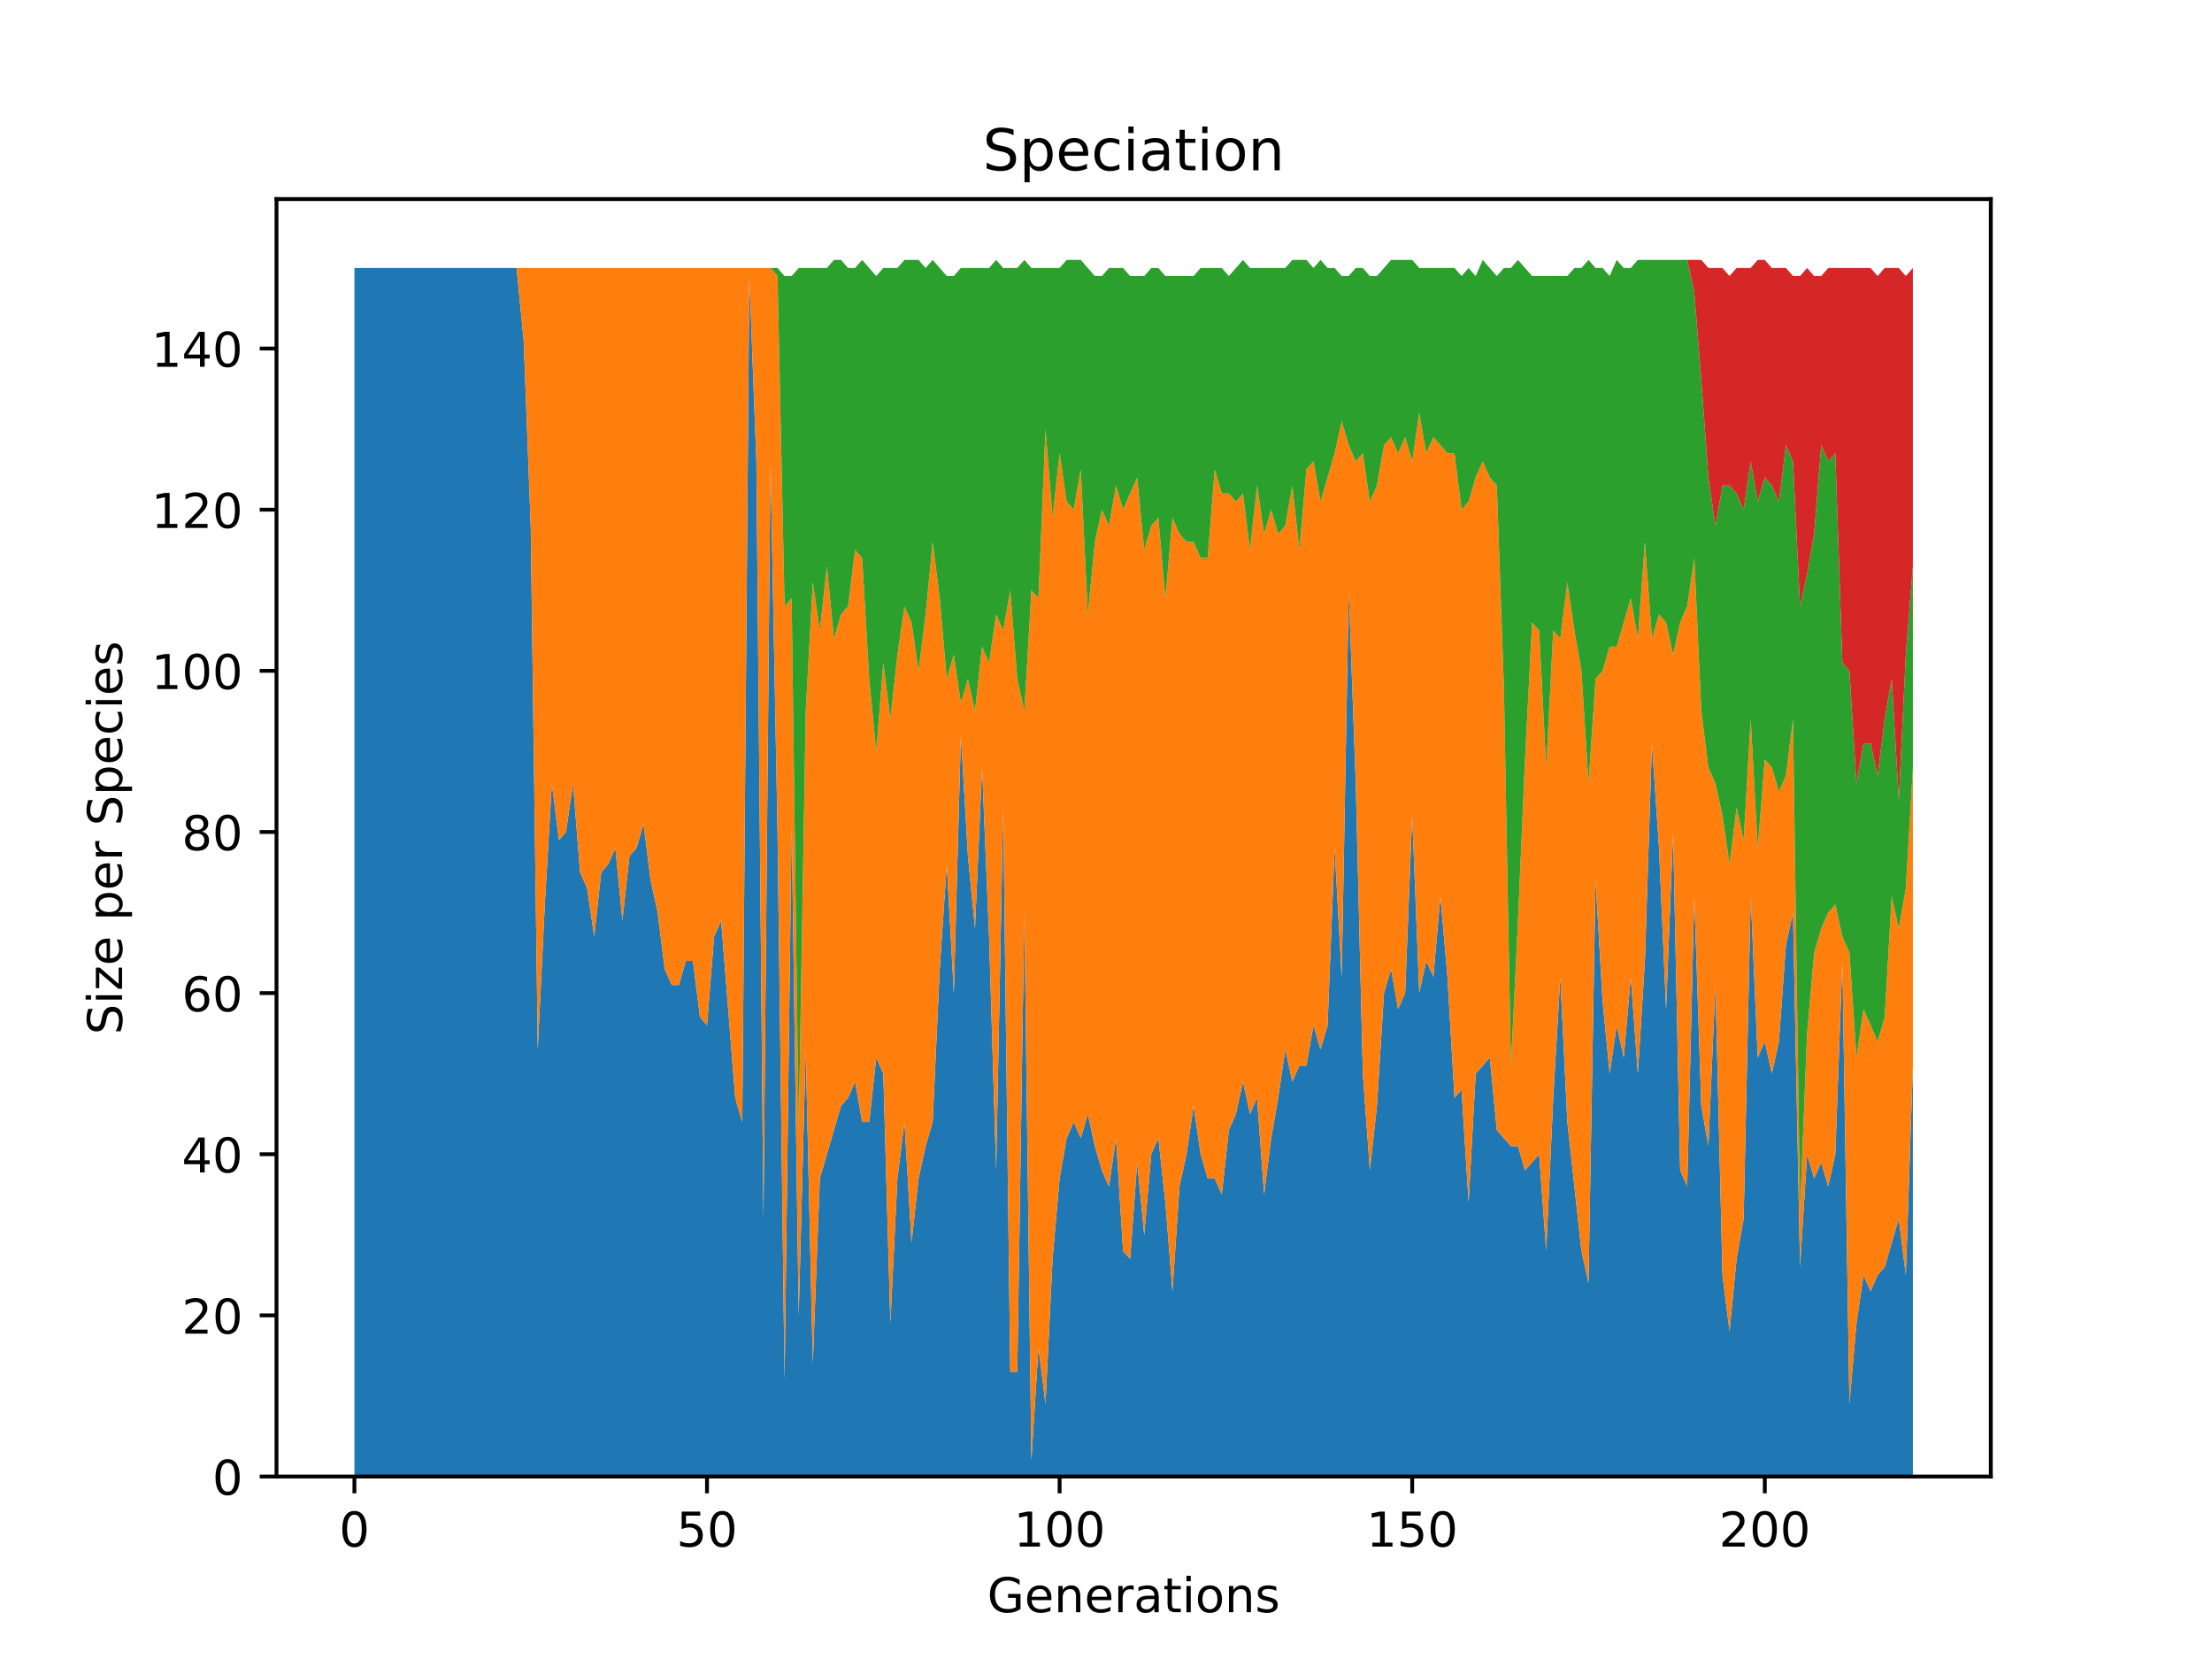 <?xml version="1.0" encoding="utf-8" standalone="no"?>
<!DOCTYPE svg PUBLIC "-//W3C//DTD SVG 1.1//EN"
  "http://www.w3.org/Graphics/SVG/1.1/DTD/svg11.dtd">
<!-- Created with matplotlib (https://matplotlib.org/) -->
<svg height="345.6pt" version="1.1" viewBox="0 0 460.8 345.6" width="460.8pt" xmlns="http://www.w3.org/2000/svg" xmlns:xlink="http://www.w3.org/1999/xlink">
 <defs>
  <style type="text/css">
*{stroke-linecap:butt;stroke-linejoin:round;}
  </style>
 </defs>
 <g id="figure_1">
  <g id="patch_1">
   <path d="M 0 345.6 
L 460.8 345.6 
L 460.8 0 
L 0 0 
z
" style="fill:#ffffff;"/>
  </g>
  <g id="axes_1">
   <g id="patch_2">
    <path d="M 57.6 307.584 
L 414.72 307.584 
L 414.72 41.472 
L 57.6 41.472 
z
" style="fill:#ffffff;"/>
   </g>
   <g id="PolyCollection_1">
    <path clip-path="url(#p97717f363b)" d="M 73.833 55.822 
L 73.833 307.584 
L 75.302 307.584 
L 76.771 307.584 
L 78.24 307.584 
L 79.709 307.584 
L 81.178 307.584 
L 82.647 307.584 
L 84.116 307.584 
L 85.585 307.584 
L 87.054 307.584 
L 88.523 307.584 
L 89.992 307.584 
L 91.461 307.584 
L 92.93 307.584 
L 94.399 307.584 
L 95.868 307.584 
L 97.337 307.584 
L 98.806 307.584 
L 100.275 307.584 
L 101.744 307.584 
L 103.213 307.584 
L 104.682 307.584 
L 106.151 307.584 
L 107.62 307.584 
L 109.089 307.584 
L 110.558 307.584 
L 112.027 307.584 
L 113.496 307.584 
L 114.965 307.584 
L 116.434 307.584 
L 117.903 307.584 
L 119.373 307.584 
L 120.842 307.584 
L 122.311 307.584 
L 123.78 307.584 
L 125.249 307.584 
L 126.718 307.584 
L 128.187 307.584 
L 129.656 307.584 
L 131.125 307.584 
L 132.594 307.584 
L 134.063 307.584 
L 135.532 307.584 
L 137.001 307.584 
L 138.47 307.584 
L 139.939 307.584 
L 141.408 307.584 
L 142.877 307.584 
L 144.346 307.584 
L 145.815 307.584 
L 147.284 307.584 
L 148.753 307.584 
L 150.222 307.584 
L 151.691 307.584 
L 153.16 307.584 
L 154.629 307.584 
L 156.098 307.584 
L 157.567 307.584 
L 159.036 307.584 
L 160.505 307.584 
L 161.974 307.584 
L 163.443 307.584 
L 164.912 307.584 
L 166.381 307.584 
L 167.85 307.584 
L 169.319 307.584 
L 170.788 307.584 
L 172.257 307.584 
L 173.726 307.584 
L 175.195 307.584 
L 176.664 307.584 
L 178.134 307.584 
L 179.603 307.584 
L 181.072 307.584 
L 182.541 307.584 
L 184.01 307.584 
L 185.479 307.584 
L 186.948 307.584 
L 188.417 307.584 
L 189.886 307.584 
L 191.355 307.584 
L 192.824 307.584 
L 194.293 307.584 
L 195.762 307.584 
L 197.231 307.584 
L 198.7 307.584 
L 200.169 307.584 
L 201.638 307.584 
L 203.107 307.584 
L 204.576 307.584 
L 206.045 307.584 
L 207.514 307.584 
L 208.983 307.584 
L 210.452 307.584 
L 211.921 307.584 
L 213.39 307.584 
L 214.859 307.584 
L 216.328 307.584 
L 217.797 307.584 
L 219.266 307.584 
L 220.735 307.584 
L 222.204 307.584 
L 223.673 307.584 
L 225.142 307.584 
L 226.611 307.584 
L 228.08 307.584 
L 229.549 307.584 
L 231.018 307.584 
L 232.487 307.584 
L 233.956 307.584 
L 235.425 307.584 
L 236.895 307.584 
L 238.364 307.584 
L 239.833 307.584 
L 241.302 307.584 
L 242.771 307.584 
L 244.24 307.584 
L 245.709 307.584 
L 247.178 307.584 
L 248.647 307.584 
L 250.116 307.584 
L 251.585 307.584 
L 253.054 307.584 
L 254.523 307.584 
L 255.992 307.584 
L 257.461 307.584 
L 258.93 307.584 
L 260.399 307.584 
L 261.868 307.584 
L 263.337 307.584 
L 264.806 307.584 
L 266.275 307.584 
L 267.744 307.584 
L 269.213 307.584 
L 270.682 307.584 
L 272.151 307.584 
L 273.62 307.584 
L 275.089 307.584 
L 276.558 307.584 
L 278.027 307.584 
L 279.496 307.584 
L 280.965 307.584 
L 282.434 307.584 
L 283.903 307.584 
L 285.372 307.584 
L 286.841 307.584 
L 288.31 307.584 
L 289.779 307.584 
L 291.248 307.584 
L 292.717 307.584 
L 294.186 307.584 
L 295.656 307.584 
L 297.125 307.584 
L 298.594 307.584 
L 300.063 307.584 
L 301.532 307.584 
L 303.001 307.584 
L 304.47 307.584 
L 305.939 307.584 
L 307.408 307.584 
L 308.877 307.584 
L 310.346 307.584 
L 311.815 307.584 
L 313.284 307.584 
L 314.753 307.584 
L 316.222 307.584 
L 317.691 307.584 
L 319.16 307.584 
L 320.629 307.584 
L 322.098 307.584 
L 323.567 307.584 
L 325.036 307.584 
L 326.505 307.584 
L 327.974 307.584 
L 329.443 307.584 
L 330.912 307.584 
L 332.381 307.584 
L 333.85 307.584 
L 335.319 307.584 
L 336.788 307.584 
L 338.257 307.584 
L 339.726 307.584 
L 341.195 307.584 
L 342.664 307.584 
L 344.133 307.584 
L 345.602 307.584 
L 347.071 307.584 
L 348.54 307.584 
L 350.009 307.584 
L 351.478 307.584 
L 352.947 307.584 
L 354.417 307.584 
L 355.886 307.584 
L 357.355 307.584 
L 358.824 307.584 
L 360.293 307.584 
L 361.762 307.584 
L 363.231 307.584 
L 364.7 307.584 
L 366.169 307.584 
L 367.638 307.584 
L 369.107 307.584 
L 370.576 307.584 
L 372.045 307.584 
L 373.514 307.584 
L 374.983 307.584 
L 376.452 307.584 
L 377.921 307.584 
L 379.39 307.584 
L 380.859 307.584 
L 382.328 307.584 
L 383.797 307.584 
L 385.266 307.584 
L 386.735 307.584 
L 388.204 307.584 
L 389.673 307.584 
L 391.142 307.584 
L 392.611 307.584 
L 394.08 307.584 
L 395.549 307.584 
L 397.018 307.584 
L 398.487 307.584 
L 398.487 221.985 
L 398.487 221.985 
L 397.018 265.624 
L 395.549 253.875 
L 394.08 258.91 
L 392.611 263.945 
L 391.142 265.624 
L 389.673 268.981 
L 388.204 265.624 
L 386.735 275.694 
L 385.266 292.478 
L 383.797 200.166 
L 382.328 240.448 
L 380.859 247.161 
L 379.39 242.126 
L 377.921 245.483 
L 376.452 240.448 
L 374.983 263.945 
L 373.514 190.095 
L 372.045 196.809 
L 370.576 216.95 
L 369.107 223.663 
L 367.638 216.95 
L 366.169 220.307 
L 364.7 186.738 
L 363.231 253.875 
L 361.762 262.267 
L 360.293 277.373 
L 358.824 265.624 
L 357.355 205.201 
L 355.886 238.769 
L 354.417 230.377 
L 352.947 186.738 
L 351.478 247.161 
L 350.009 243.804 
L 348.54 173.311 
L 347.071 210.236 
L 345.602 176.668 
L 344.133 154.849 
L 342.664 200.166 
L 341.195 223.663 
L 339.726 203.523 
L 338.257 220.307 
L 336.788 213.593 
L 335.319 223.663 
L 333.85 208.558 
L 332.381 183.382 
L 330.912 267.302 
L 329.443 260.589 
L 327.974 247.161 
L 326.505 233.734 
L 325.036 203.523 
L 323.567 228.699 
L 322.098 260.589 
L 320.629 240.448 
L 319.16 242.126 
L 317.691 243.804 
L 316.222 238.769 
L 314.753 238.769 
L 313.284 237.091 
L 311.815 235.412 
L 310.346 220.307 
L 308.877 221.985 
L 307.408 223.663 
L 305.939 250.518 
L 304.47 227.02 
L 303.001 228.699 
L 301.532 203.523 
L 300.063 186.738 
L 298.594 203.523 
L 297.125 200.166 
L 295.656 206.879 
L 294.186 169.954 
L 292.717 206.879 
L 291.248 210.236 
L 289.779 201.844 
L 288.31 206.879 
L 286.841 230.377 
L 285.372 243.804 
L 283.903 223.663 
L 282.434 163.241 
L 280.965 122.959 
L 279.496 203.523 
L 278.027 176.668 
L 276.558 213.593 
L 275.089 218.628 
L 273.62 213.593 
L 272.151 221.985 
L 270.682 221.985 
L 269.213 225.342 
L 267.744 218.628 
L 266.275 228.699 
L 264.806 237.091 
L 263.337 248.84 
L 261.868 228.699 
L 260.399 232.056 
L 258.93 225.342 
L 257.461 232.056 
L 255.992 235.412 
L 254.523 248.84 
L 253.054 245.483 
L 251.585 245.483 
L 250.116 240.448 
L 248.647 230.377 
L 247.178 240.448 
L 245.709 247.161 
L 244.24 268.981 
L 242.771 250.518 
L 241.302 237.091 
L 239.833 240.448 
L 238.364 257.232 
L 236.895 242.126 
L 235.425 262.267 
L 233.956 260.589 
L 232.487 237.091 
L 231.018 247.161 
L 229.549 243.804 
L 228.08 238.769 
L 226.611 232.056 
L 225.142 237.091 
L 223.673 233.734 
L 222.204 237.091 
L 220.735 245.483 
L 219.266 262.267 
L 217.797 292.478 
L 216.328 280.729 
L 214.859 304.227 
L 213.39 190.095 
L 211.921 285.765 
L 210.452 285.765 
L 208.983 168.276 
L 207.514 243.804 
L 206.045 195.13 
L 204.576 159.884 
L 203.107 193.452 
L 201.638 178.346 
L 200.169 153.17 
L 198.7 206.879 
L 197.231 180.025 
L 195.762 201.844 
L 194.293 233.734 
L 192.824 238.769 
L 191.355 245.483 
L 189.886 258.91 
L 188.417 233.734 
L 186.948 245.483 
L 185.479 275.694 
L 184.01 223.663 
L 182.541 220.307 
L 181.072 233.734 
L 179.603 233.734 
L 178.134 225.342 
L 176.664 228.699 
L 175.195 230.377 
L 173.726 235.412 
L 172.257 240.448 
L 170.788 245.483 
L 169.319 284.086 
L 167.85 218.628 
L 166.381 274.016 
L 164.912 171.633 
L 163.443 287.443 
L 161.974 173.311 
L 160.505 96.104 
L 159.036 253.875 
L 157.567 96.104 
L 156.098 57.501 
L 154.629 233.734 
L 153.16 228.699 
L 151.691 210.236 
L 150.222 191.774 
L 148.753 195.13 
L 147.284 213.593 
L 145.815 211.915 
L 144.346 200.166 
L 142.877 200.166 
L 141.408 205.201 
L 139.939 205.201 
L 138.47 201.844 
L 137.001 190.095 
L 135.532 183.382 
L 134.063 171.633 
L 132.594 176.668 
L 131.125 178.346 
L 129.656 191.774 
L 128.187 176.668 
L 126.718 180.025 
L 125.249 181.703 
L 123.78 195.13 
L 122.311 185.06 
L 120.842 181.703 
L 119.373 163.241 
L 117.903 173.311 
L 116.434 174.99 
L 114.965 163.241 
L 113.496 188.417 
L 112.027 218.628 
L 110.558 109.532 
L 109.089 70.928 
L 107.62 55.822 
L 106.151 55.822 
L 104.682 55.822 
L 103.213 55.822 
L 101.744 55.822 
L 100.275 55.822 
L 98.806 55.822 
L 97.337 55.822 
L 95.868 55.822 
L 94.399 55.822 
L 92.93 55.822 
L 91.461 55.822 
L 89.992 55.822 
L 88.523 55.822 
L 87.054 55.822 
L 85.585 55.822 
L 84.116 55.822 
L 82.647 55.822 
L 81.178 55.822 
L 79.709 55.822 
L 78.24 55.822 
L 76.771 55.822 
L 75.302 55.822 
L 73.833 55.822 
z
" style="fill:#1f77b4;"/>
   </g>
   <g id="PolyCollection_2">
    <path clip-path="url(#p97717f363b)" d="M 73.833 55.822 
L 73.833 55.822 
L 75.302 55.822 
L 76.771 55.822 
L 78.24 55.822 
L 79.709 55.822 
L 81.178 55.822 
L 82.647 55.822 
L 84.116 55.822 
L 85.585 55.822 
L 87.054 55.822 
L 88.523 55.822 
L 89.992 55.822 
L 91.461 55.822 
L 92.93 55.822 
L 94.399 55.822 
L 95.868 55.822 
L 97.337 55.822 
L 98.806 55.822 
L 100.275 55.822 
L 101.744 55.822 
L 103.213 55.822 
L 104.682 55.822 
L 106.151 55.822 
L 107.62 55.822 
L 109.089 70.928 
L 110.558 109.532 
L 112.027 218.628 
L 113.496 188.417 
L 114.965 163.241 
L 116.434 174.99 
L 117.903 173.311 
L 119.373 163.241 
L 120.842 181.703 
L 122.311 185.06 
L 123.78 195.13 
L 125.249 181.703 
L 126.718 180.025 
L 128.187 176.668 
L 129.656 191.774 
L 131.125 178.346 
L 132.594 176.668 
L 134.063 171.633 
L 135.532 183.382 
L 137.001 190.095 
L 138.47 201.844 
L 139.939 205.201 
L 141.408 205.201 
L 142.877 200.166 
L 144.346 200.166 
L 145.815 211.915 
L 147.284 213.593 
L 148.753 195.13 
L 150.222 191.774 
L 151.691 210.236 
L 153.16 228.699 
L 154.629 233.734 
L 156.098 57.501 
L 157.567 96.104 
L 159.036 253.875 
L 160.505 96.104 
L 161.974 173.311 
L 163.443 287.443 
L 164.912 171.633 
L 166.381 274.016 
L 167.85 218.628 
L 169.319 284.086 
L 170.788 245.483 
L 172.257 240.448 
L 173.726 235.412 
L 175.195 230.377 
L 176.664 228.699 
L 178.134 225.342 
L 179.603 233.734 
L 181.072 233.734 
L 182.541 220.307 
L 184.01 223.663 
L 185.479 275.694 
L 186.948 245.483 
L 188.417 233.734 
L 189.886 258.91 
L 191.355 245.483 
L 192.824 238.769 
L 194.293 233.734 
L 195.762 201.844 
L 197.231 180.025 
L 198.7 206.879 
L 200.169 153.17 
L 201.638 178.346 
L 203.107 193.452 
L 204.576 159.884 
L 206.045 195.13 
L 207.514 243.804 
L 208.983 168.276 
L 210.452 285.765 
L 211.921 285.765 
L 213.39 190.095 
L 214.859 304.227 
L 216.328 280.729 
L 217.797 292.478 
L 219.266 262.267 
L 220.735 245.483 
L 222.204 237.091 
L 223.673 233.734 
L 225.142 237.091 
L 226.611 232.056 
L 228.08 238.769 
L 229.549 243.804 
L 231.018 247.161 
L 232.487 237.091 
L 233.956 260.589 
L 235.425 262.267 
L 236.895 242.126 
L 238.364 257.232 
L 239.833 240.448 
L 241.302 237.091 
L 242.771 250.518 
L 244.24 268.981 
L 245.709 247.161 
L 247.178 240.448 
L 248.647 230.377 
L 250.116 240.448 
L 251.585 245.483 
L 253.054 245.483 
L 254.523 248.84 
L 255.992 235.412 
L 257.461 232.056 
L 258.93 225.342 
L 260.399 232.056 
L 261.868 228.699 
L 263.337 248.84 
L 264.806 237.091 
L 266.275 228.699 
L 267.744 218.628 
L 269.213 225.342 
L 270.682 221.985 
L 272.151 221.985 
L 273.62 213.593 
L 275.089 218.628 
L 276.558 213.593 
L 278.027 176.668 
L 279.496 203.523 
L 280.965 122.959 
L 282.434 163.241 
L 283.903 223.663 
L 285.372 243.804 
L 286.841 230.377 
L 288.31 206.879 
L 289.779 201.844 
L 291.248 210.236 
L 292.717 206.879 
L 294.186 169.954 
L 295.656 206.879 
L 297.125 200.166 
L 298.594 203.523 
L 300.063 186.738 
L 301.532 203.523 
L 303.001 228.699 
L 304.47 227.02 
L 305.939 250.518 
L 307.408 223.663 
L 308.877 221.985 
L 310.346 220.307 
L 311.815 235.412 
L 313.284 237.091 
L 314.753 238.769 
L 316.222 238.769 
L 317.691 243.804 
L 319.16 242.126 
L 320.629 240.448 
L 322.098 260.589 
L 323.567 228.699 
L 325.036 203.523 
L 326.505 233.734 
L 327.974 247.161 
L 329.443 260.589 
L 330.912 267.302 
L 332.381 183.382 
L 333.85 208.558 
L 335.319 223.663 
L 336.788 213.593 
L 338.257 220.307 
L 339.726 203.523 
L 341.195 223.663 
L 342.664 200.166 
L 344.133 154.849 
L 345.602 176.668 
L 347.071 210.236 
L 348.54 173.311 
L 350.009 243.804 
L 351.478 247.161 
L 352.947 186.738 
L 354.417 230.377 
L 355.886 238.769 
L 357.355 205.201 
L 358.824 265.624 
L 360.293 277.373 
L 361.762 262.267 
L 363.231 253.875 
L 364.7 186.738 
L 366.169 220.307 
L 367.638 216.95 
L 369.107 223.663 
L 370.576 216.95 
L 372.045 196.809 
L 373.514 190.095 
L 374.983 263.945 
L 376.452 240.448 
L 377.921 245.483 
L 379.39 242.126 
L 380.859 247.161 
L 382.328 240.448 
L 383.797 200.166 
L 385.266 292.478 
L 386.735 275.694 
L 388.204 265.624 
L 389.673 268.981 
L 391.142 265.624 
L 392.611 263.945 
L 394.08 258.91 
L 395.549 253.875 
L 397.018 265.624 
L 398.487 221.985 
L 398.487 159.884 
L 398.487 159.884 
L 397.018 185.06 
L 395.549 193.452 
L 394.08 186.738 
L 392.611 211.915 
L 391.142 216.95 
L 389.673 213.593 
L 388.204 210.236 
L 386.735 220.307 
L 385.266 198.487 
L 383.797 195.13 
L 382.328 188.417 
L 380.859 190.095 
L 379.39 193.452 
L 377.921 198.487 
L 376.452 215.271 
L 374.983 252.196 
L 373.514 149.813 
L 372.045 161.562 
L 370.576 164.919 
L 369.107 159.884 
L 367.638 158.205 
L 366.169 176.668 
L 364.7 149.813 
L 363.231 174.99 
L 361.762 168.276 
L 360.293 180.025 
L 358.824 169.954 
L 357.355 163.241 
L 355.886 159.884 
L 354.417 148.135 
L 352.947 116.245 
L 351.478 126.316 
L 350.009 129.672 
L 348.54 136.386 
L 347.071 129.672 
L 345.602 127.994 
L 344.133 133.029 
L 342.664 112.888 
L 341.195 133.029 
L 339.726 124.637 
L 338.257 129.672 
L 336.788 134.708 
L 335.319 134.708 
L 333.85 139.743 
L 332.381 141.421 
L 330.912 163.241 
L 329.443 139.743 
L 327.974 131.351 
L 326.505 121.28 
L 325.036 133.029 
L 323.567 131.351 
L 322.098 159.884 
L 320.629 131.351 
L 319.16 129.672 
L 317.691 158.205 
L 316.222 191.774 
L 314.753 221.985 
L 313.284 143.1 
L 311.815 101.139 
L 310.346 99.461 
L 308.877 96.104 
L 307.408 99.461 
L 305.939 104.496 
L 304.47 106.175 
L 303.001 94.426 
L 301.532 94.426 
L 300.063 92.747 
L 298.594 91.069 
L 297.125 94.426 
L 295.656 86.034 
L 294.186 96.104 
L 292.717 91.069 
L 291.248 94.426 
L 289.779 91.069 
L 288.31 92.747 
L 286.841 101.139 
L 285.372 104.496 
L 283.903 94.426 
L 282.434 96.104 
L 280.965 92.747 
L 279.496 87.712 
L 278.027 94.426 
L 276.558 99.461 
L 275.089 104.496 
L 273.62 96.104 
L 272.151 97.783 
L 270.682 114.567 
L 269.213 101.139 
L 267.744 109.532 
L 266.275 111.21 
L 264.806 106.175 
L 263.337 111.21 
L 261.868 101.139 
L 260.399 114.567 
L 258.93 102.818 
L 257.461 104.496 
L 255.992 102.818 
L 254.523 102.818 
L 253.054 97.783 
L 251.585 116.245 
L 250.116 116.245 
L 248.647 112.888 
L 247.178 112.888 
L 245.709 111.21 
L 244.24 107.853 
L 242.771 124.637 
L 241.302 107.853 
L 239.833 109.532 
L 238.364 114.567 
L 236.895 99.461 
L 235.425 102.818 
L 233.956 106.175 
L 232.487 101.139 
L 231.018 109.532 
L 229.549 106.175 
L 228.08 112.888 
L 226.611 127.994 
L 225.142 97.783 
L 223.673 106.175 
L 222.204 104.496 
L 220.735 94.426 
L 219.266 107.853 
L 217.797 89.391 
L 216.328 124.637 
L 214.859 122.959 
L 213.39 148.135 
L 211.921 141.421 
L 210.452 122.959 
L 208.983 131.351 
L 207.514 127.994 
L 206.045 138.065 
L 204.576 134.708 
L 203.107 148.135 
L 201.638 141.421 
L 200.169 146.457 
L 198.7 136.386 
L 197.231 141.421 
L 195.762 124.637 
L 194.293 112.888 
L 192.824 127.994 
L 191.355 139.743 
L 189.886 129.672 
L 188.417 126.316 
L 186.948 136.386 
L 185.479 149.813 
L 184.01 138.065 
L 182.541 156.527 
L 181.072 141.421 
L 179.603 116.245 
L 178.134 114.567 
L 176.664 126.316 
L 175.195 127.994 
L 173.726 133.029 
L 172.257 117.924 
L 170.788 131.351 
L 169.319 121.28 
L 167.85 148.135 
L 166.381 235.412 
L 164.912 124.637 
L 163.443 126.316 
L 161.974 57.501 
L 160.505 55.822 
L 159.036 55.822 
L 157.567 55.822 
L 156.098 55.822 
L 154.629 55.822 
L 153.16 55.822 
L 151.691 55.822 
L 150.222 55.822 
L 148.753 55.822 
L 147.284 55.822 
L 145.815 55.822 
L 144.346 55.822 
L 142.877 55.822 
L 141.408 55.822 
L 139.939 55.822 
L 138.47 55.822 
L 137.001 55.822 
L 135.532 55.822 
L 134.063 55.822 
L 132.594 55.822 
L 131.125 55.822 
L 129.656 55.822 
L 128.187 55.822 
L 126.718 55.822 
L 125.249 55.822 
L 123.78 55.822 
L 122.311 55.822 
L 120.842 55.822 
L 119.373 55.822 
L 117.903 55.822 
L 116.434 55.822 
L 114.965 55.822 
L 113.496 55.822 
L 112.027 55.822 
L 110.558 55.822 
L 109.089 55.822 
L 107.62 55.822 
L 106.151 55.822 
L 104.682 55.822 
L 103.213 55.822 
L 101.744 55.822 
L 100.275 55.822 
L 98.806 55.822 
L 97.337 55.822 
L 95.868 55.822 
L 94.399 55.822 
L 92.93 55.822 
L 91.461 55.822 
L 89.992 55.822 
L 88.523 55.822 
L 87.054 55.822 
L 85.585 55.822 
L 84.116 55.822 
L 82.647 55.822 
L 81.178 55.822 
L 79.709 55.822 
L 78.24 55.822 
L 76.771 55.822 
L 75.302 55.822 
L 73.833 55.822 
z
" style="fill:#ff7f0e;"/>
   </g>
   <g id="PolyCollection_3">
    <path clip-path="url(#p97717f363b)" d="M 73.833 55.822 
L 73.833 55.822 
L 75.302 55.822 
L 76.771 55.822 
L 78.24 55.822 
L 79.709 55.822 
L 81.178 55.822 
L 82.647 55.822 
L 84.116 55.822 
L 85.585 55.822 
L 87.054 55.822 
L 88.523 55.822 
L 89.992 55.822 
L 91.461 55.822 
L 92.93 55.822 
L 94.399 55.822 
L 95.868 55.822 
L 97.337 55.822 
L 98.806 55.822 
L 100.275 55.822 
L 101.744 55.822 
L 103.213 55.822 
L 104.682 55.822 
L 106.151 55.822 
L 107.62 55.822 
L 109.089 55.822 
L 110.558 55.822 
L 112.027 55.822 
L 113.496 55.822 
L 114.965 55.822 
L 116.434 55.822 
L 117.903 55.822 
L 119.373 55.822 
L 120.842 55.822 
L 122.311 55.822 
L 123.78 55.822 
L 125.249 55.822 
L 126.718 55.822 
L 128.187 55.822 
L 129.656 55.822 
L 131.125 55.822 
L 132.594 55.822 
L 134.063 55.822 
L 135.532 55.822 
L 137.001 55.822 
L 138.47 55.822 
L 139.939 55.822 
L 141.408 55.822 
L 142.877 55.822 
L 144.346 55.822 
L 145.815 55.822 
L 147.284 55.822 
L 148.753 55.822 
L 150.222 55.822 
L 151.691 55.822 
L 153.16 55.822 
L 154.629 55.822 
L 156.098 55.822 
L 157.567 55.822 
L 159.036 55.822 
L 160.505 55.822 
L 161.974 57.501 
L 163.443 126.316 
L 164.912 124.637 
L 166.381 235.412 
L 167.85 148.135 
L 169.319 121.28 
L 170.788 131.351 
L 172.257 117.924 
L 173.726 133.029 
L 175.195 127.994 
L 176.664 126.316 
L 178.134 114.567 
L 179.603 116.245 
L 181.072 141.421 
L 182.541 156.527 
L 184.01 138.065 
L 185.479 149.813 
L 186.948 136.386 
L 188.417 126.316 
L 189.886 129.672 
L 191.355 139.743 
L 192.824 127.994 
L 194.293 112.888 
L 195.762 124.637 
L 197.231 141.421 
L 198.7 136.386 
L 200.169 146.457 
L 201.638 141.421 
L 203.107 148.135 
L 204.576 134.708 
L 206.045 138.065 
L 207.514 127.994 
L 208.983 131.351 
L 210.452 122.959 
L 211.921 141.421 
L 213.39 148.135 
L 214.859 122.959 
L 216.328 124.637 
L 217.797 89.391 
L 219.266 107.853 
L 220.735 94.426 
L 222.204 104.496 
L 223.673 106.175 
L 225.142 97.783 
L 226.611 127.994 
L 228.08 112.888 
L 229.549 106.175 
L 231.018 109.532 
L 232.487 101.139 
L 233.956 106.175 
L 235.425 102.818 
L 236.895 99.461 
L 238.364 114.567 
L 239.833 109.532 
L 241.302 107.853 
L 242.771 124.637 
L 244.24 107.853 
L 245.709 111.21 
L 247.178 112.888 
L 248.647 112.888 
L 250.116 116.245 
L 251.585 116.245 
L 253.054 97.783 
L 254.523 102.818 
L 255.992 102.818 
L 257.461 104.496 
L 258.93 102.818 
L 260.399 114.567 
L 261.868 101.139 
L 263.337 111.21 
L 264.806 106.175 
L 266.275 111.21 
L 267.744 109.532 
L 269.213 101.139 
L 270.682 114.567 
L 272.151 97.783 
L 273.62 96.104 
L 275.089 104.496 
L 276.558 99.461 
L 278.027 94.426 
L 279.496 87.712 
L 280.965 92.747 
L 282.434 96.104 
L 283.903 94.426 
L 285.372 104.496 
L 286.841 101.139 
L 288.31 92.747 
L 289.779 91.069 
L 291.248 94.426 
L 292.717 91.069 
L 294.186 96.104 
L 295.656 86.034 
L 297.125 94.426 
L 298.594 91.069 
L 300.063 92.747 
L 301.532 94.426 
L 303.001 94.426 
L 304.47 106.175 
L 305.939 104.496 
L 307.408 99.461 
L 308.877 96.104 
L 310.346 99.461 
L 311.815 101.139 
L 313.284 143.1 
L 314.753 221.985 
L 316.222 191.774 
L 317.691 158.205 
L 319.16 129.672 
L 320.629 131.351 
L 322.098 159.884 
L 323.567 131.351 
L 325.036 133.029 
L 326.505 121.28 
L 327.974 131.351 
L 329.443 139.743 
L 330.912 163.241 
L 332.381 141.421 
L 333.85 139.743 
L 335.319 134.708 
L 336.788 134.708 
L 338.257 129.672 
L 339.726 124.637 
L 341.195 133.029 
L 342.664 112.888 
L 344.133 133.029 
L 345.602 127.994 
L 347.071 129.672 
L 348.54 136.386 
L 350.009 129.672 
L 351.478 126.316 
L 352.947 116.245 
L 354.417 148.135 
L 355.886 159.884 
L 357.355 163.241 
L 358.824 169.954 
L 360.293 180.025 
L 361.762 168.276 
L 363.231 174.99 
L 364.7 149.813 
L 366.169 176.668 
L 367.638 158.205 
L 369.107 159.884 
L 370.576 164.919 
L 372.045 161.562 
L 373.514 149.813 
L 374.983 252.196 
L 376.452 215.271 
L 377.921 198.487 
L 379.39 193.452 
L 380.859 190.095 
L 382.328 188.417 
L 383.797 195.13 
L 385.266 198.487 
L 386.735 220.307 
L 388.204 210.236 
L 389.673 213.593 
L 391.142 216.95 
L 392.611 211.915 
L 394.08 186.738 
L 395.549 193.452 
L 397.018 185.06 
L 398.487 159.884 
L 398.487 117.924 
L 398.487 117.924 
L 397.018 136.386 
L 395.549 166.598 
L 394.08 141.421 
L 392.611 149.813 
L 391.142 161.562 
L 389.673 154.849 
L 388.204 154.849 
L 386.735 163.241 
L 385.266 139.743 
L 383.797 138.065 
L 382.328 94.426 
L 380.859 96.104 
L 379.39 92.747 
L 377.921 111.21 
L 376.452 119.602 
L 374.983 126.316 
L 373.514 96.104 
L 372.045 92.747 
L 370.576 104.496 
L 369.107 101.139 
L 367.638 99.461 
L 366.169 104.496 
L 364.7 96.104 
L 363.231 106.175 
L 361.762 102.818 
L 360.293 101.139 
L 358.824 101.139 
L 357.355 109.532 
L 355.886 99.461 
L 354.417 79.32 
L 352.947 60.858 
L 351.478 54.144 
L 350.009 54.144 
L 348.54 54.144 
L 347.071 54.144 
L 345.602 54.144 
L 344.133 54.144 
L 342.664 54.144 
L 341.195 54.144 
L 339.726 55.822 
L 338.257 55.822 
L 336.788 54.144 
L 335.319 57.501 
L 333.85 55.822 
L 332.381 55.822 
L 330.912 54.144 
L 329.443 55.822 
L 327.974 55.822 
L 326.505 57.501 
L 325.036 57.501 
L 323.567 57.501 
L 322.098 57.501 
L 320.629 57.501 
L 319.16 57.501 
L 317.691 55.822 
L 316.222 54.144 
L 314.753 55.822 
L 313.284 55.822 
L 311.815 57.501 
L 310.346 55.822 
L 308.877 54.144 
L 307.408 57.501 
L 305.939 55.822 
L 304.47 57.501 
L 303.001 55.822 
L 301.532 55.822 
L 300.063 55.822 
L 298.594 55.822 
L 297.125 55.822 
L 295.656 55.822 
L 294.186 54.144 
L 292.717 54.144 
L 291.248 54.144 
L 289.779 54.144 
L 288.31 55.822 
L 286.841 57.501 
L 285.372 57.501 
L 283.903 55.822 
L 282.434 55.822 
L 280.965 57.501 
L 279.496 57.501 
L 278.027 55.822 
L 276.558 55.822 
L 275.089 54.144 
L 273.62 55.822 
L 272.151 54.144 
L 270.682 54.144 
L 269.213 54.144 
L 267.744 55.822 
L 266.275 55.822 
L 264.806 55.822 
L 263.337 55.822 
L 261.868 55.822 
L 260.399 55.822 
L 258.93 54.144 
L 257.461 55.822 
L 255.992 57.501 
L 254.523 55.822 
L 253.054 55.822 
L 251.585 55.822 
L 250.116 55.822 
L 248.647 57.501 
L 247.178 57.501 
L 245.709 57.501 
L 244.24 57.501 
L 242.771 57.501 
L 241.302 55.822 
L 239.833 55.822 
L 238.364 57.501 
L 236.895 57.501 
L 235.425 57.501 
L 233.956 55.822 
L 232.487 55.822 
L 231.018 55.822 
L 229.549 57.501 
L 228.08 57.501 
L 226.611 55.822 
L 225.142 54.144 
L 223.673 54.144 
L 222.204 54.144 
L 220.735 55.822 
L 219.266 55.822 
L 217.797 55.822 
L 216.328 55.822 
L 214.859 55.822 
L 213.39 54.144 
L 211.921 55.822 
L 210.452 55.822 
L 208.983 55.822 
L 207.514 54.144 
L 206.045 55.822 
L 204.576 55.822 
L 203.107 55.822 
L 201.638 55.822 
L 200.169 55.822 
L 198.7 57.501 
L 197.231 57.501 
L 195.762 55.822 
L 194.293 54.144 
L 192.824 55.822 
L 191.355 54.144 
L 189.886 54.144 
L 188.417 54.144 
L 186.948 55.822 
L 185.479 55.822 
L 184.01 55.822 
L 182.541 57.501 
L 181.072 55.822 
L 179.603 54.144 
L 178.134 55.822 
L 176.664 55.822 
L 175.195 54.144 
L 173.726 54.144 
L 172.257 55.822 
L 170.788 55.822 
L 169.319 55.822 
L 167.85 55.822 
L 166.381 55.822 
L 164.912 57.501 
L 163.443 57.501 
L 161.974 55.822 
L 160.505 55.822 
L 159.036 55.822 
L 157.567 55.822 
L 156.098 55.822 
L 154.629 55.822 
L 153.16 55.822 
L 151.691 55.822 
L 150.222 55.822 
L 148.753 55.822 
L 147.284 55.822 
L 145.815 55.822 
L 144.346 55.822 
L 142.877 55.822 
L 141.408 55.822 
L 139.939 55.822 
L 138.47 55.822 
L 137.001 55.822 
L 135.532 55.822 
L 134.063 55.822 
L 132.594 55.822 
L 131.125 55.822 
L 129.656 55.822 
L 128.187 55.822 
L 126.718 55.822 
L 125.249 55.822 
L 123.78 55.822 
L 122.311 55.822 
L 120.842 55.822 
L 119.373 55.822 
L 117.903 55.822 
L 116.434 55.822 
L 114.965 55.822 
L 113.496 55.822 
L 112.027 55.822 
L 110.558 55.822 
L 109.089 55.822 
L 107.62 55.822 
L 106.151 55.822 
L 104.682 55.822 
L 103.213 55.822 
L 101.744 55.822 
L 100.275 55.822 
L 98.806 55.822 
L 97.337 55.822 
L 95.868 55.822 
L 94.399 55.822 
L 92.93 55.822 
L 91.461 55.822 
L 89.992 55.822 
L 88.523 55.822 
L 87.054 55.822 
L 85.585 55.822 
L 84.116 55.822 
L 82.647 55.822 
L 81.178 55.822 
L 79.709 55.822 
L 78.24 55.822 
L 76.771 55.822 
L 75.302 55.822 
L 73.833 55.822 
z
" style="fill:#2ca02c;"/>
   </g>
   <g id="PolyCollection_4">
    <path clip-path="url(#p97717f363b)" d="M 73.833 55.822 
L 73.833 55.822 
L 75.302 55.822 
L 76.771 55.822 
L 78.24 55.822 
L 79.709 55.822 
L 81.178 55.822 
L 82.647 55.822 
L 84.116 55.822 
L 85.585 55.822 
L 87.054 55.822 
L 88.523 55.822 
L 89.992 55.822 
L 91.461 55.822 
L 92.93 55.822 
L 94.399 55.822 
L 95.868 55.822 
L 97.337 55.822 
L 98.806 55.822 
L 100.275 55.822 
L 101.744 55.822 
L 103.213 55.822 
L 104.682 55.822 
L 106.151 55.822 
L 107.62 55.822 
L 109.089 55.822 
L 110.558 55.822 
L 112.027 55.822 
L 113.496 55.822 
L 114.965 55.822 
L 116.434 55.822 
L 117.903 55.822 
L 119.373 55.822 
L 120.842 55.822 
L 122.311 55.822 
L 123.78 55.822 
L 125.249 55.822 
L 126.718 55.822 
L 128.187 55.822 
L 129.656 55.822 
L 131.125 55.822 
L 132.594 55.822 
L 134.063 55.822 
L 135.532 55.822 
L 137.001 55.822 
L 138.47 55.822 
L 139.939 55.822 
L 141.408 55.822 
L 142.877 55.822 
L 144.346 55.822 
L 145.815 55.822 
L 147.284 55.822 
L 148.753 55.822 
L 150.222 55.822 
L 151.691 55.822 
L 153.16 55.822 
L 154.629 55.822 
L 156.098 55.822 
L 157.567 55.822 
L 159.036 55.822 
L 160.505 55.822 
L 161.974 55.822 
L 163.443 57.501 
L 164.912 57.501 
L 166.381 55.822 
L 167.85 55.822 
L 169.319 55.822 
L 170.788 55.822 
L 172.257 55.822 
L 173.726 54.144 
L 175.195 54.144 
L 176.664 55.822 
L 178.134 55.822 
L 179.603 54.144 
L 181.072 55.822 
L 182.541 57.501 
L 184.01 55.822 
L 185.479 55.822 
L 186.948 55.822 
L 188.417 54.144 
L 189.886 54.144 
L 191.355 54.144 
L 192.824 55.822 
L 194.293 54.144 
L 195.762 55.822 
L 197.231 57.501 
L 198.7 57.501 
L 200.169 55.822 
L 201.638 55.822 
L 203.107 55.822 
L 204.576 55.822 
L 206.045 55.822 
L 207.514 54.144 
L 208.983 55.822 
L 210.452 55.822 
L 211.921 55.822 
L 213.39 54.144 
L 214.859 55.822 
L 216.328 55.822 
L 217.797 55.822 
L 219.266 55.822 
L 220.735 55.822 
L 222.204 54.144 
L 223.673 54.144 
L 225.142 54.144 
L 226.611 55.822 
L 228.08 57.501 
L 229.549 57.501 
L 231.018 55.822 
L 232.487 55.822 
L 233.956 55.822 
L 235.425 57.501 
L 236.895 57.501 
L 238.364 57.501 
L 239.833 55.822 
L 241.302 55.822 
L 242.771 57.501 
L 244.24 57.501 
L 245.709 57.501 
L 247.178 57.501 
L 248.647 57.501 
L 250.116 55.822 
L 251.585 55.822 
L 253.054 55.822 
L 254.523 55.822 
L 255.992 57.501 
L 257.461 55.822 
L 258.93 54.144 
L 260.399 55.822 
L 261.868 55.822 
L 263.337 55.822 
L 264.806 55.822 
L 266.275 55.822 
L 267.744 55.822 
L 269.213 54.144 
L 270.682 54.144 
L 272.151 54.144 
L 273.62 55.822 
L 275.089 54.144 
L 276.558 55.822 
L 278.027 55.822 
L 279.496 57.501 
L 280.965 57.501 
L 282.434 55.822 
L 283.903 55.822 
L 285.372 57.501 
L 286.841 57.501 
L 288.31 55.822 
L 289.779 54.144 
L 291.248 54.144 
L 292.717 54.144 
L 294.186 54.144 
L 295.656 55.822 
L 297.125 55.822 
L 298.594 55.822 
L 300.063 55.822 
L 301.532 55.822 
L 303.001 55.822 
L 304.47 57.501 
L 305.939 55.822 
L 307.408 57.501 
L 308.877 54.144 
L 310.346 55.822 
L 311.815 57.501 
L 313.284 55.822 
L 314.753 55.822 
L 316.222 54.144 
L 317.691 55.822 
L 319.16 57.501 
L 320.629 57.501 
L 322.098 57.501 
L 323.567 57.501 
L 325.036 57.501 
L 326.505 57.501 
L 327.974 55.822 
L 329.443 55.822 
L 330.912 54.144 
L 332.381 55.822 
L 333.85 55.822 
L 335.319 57.501 
L 336.788 54.144 
L 338.257 55.822 
L 339.726 55.822 
L 341.195 54.144 
L 342.664 54.144 
L 344.133 54.144 
L 345.602 54.144 
L 347.071 54.144 
L 348.54 54.144 
L 350.009 54.144 
L 351.478 54.144 
L 352.947 60.858 
L 354.417 79.32 
L 355.886 99.461 
L 357.355 109.532 
L 358.824 101.139 
L 360.293 101.139 
L 361.762 102.818 
L 363.231 106.175 
L 364.7 96.104 
L 366.169 104.496 
L 367.638 99.461 
L 369.107 101.139 
L 370.576 104.496 
L 372.045 92.747 
L 373.514 96.104 
L 374.983 126.316 
L 376.452 119.602 
L 377.921 111.21 
L 379.39 92.747 
L 380.859 96.104 
L 382.328 94.426 
L 383.797 138.065 
L 385.266 139.743 
L 386.735 163.241 
L 388.204 154.849 
L 389.673 154.849 
L 391.142 161.562 
L 392.611 149.813 
L 394.08 141.421 
L 395.549 166.598 
L 397.018 136.386 
L 398.487 117.924 
L 398.487 55.822 
L 398.487 55.822 
L 397.018 57.501 
L 395.549 55.822 
L 394.08 55.822 
L 392.611 55.822 
L 391.142 57.501 
L 389.673 55.822 
L 388.204 55.822 
L 386.735 55.822 
L 385.266 55.822 
L 383.797 55.822 
L 382.328 55.822 
L 380.859 55.822 
L 379.39 57.501 
L 377.921 57.501 
L 376.452 55.822 
L 374.983 57.501 
L 373.514 57.501 
L 372.045 55.822 
L 370.576 55.822 
L 369.107 55.822 
L 367.638 54.144 
L 366.169 54.144 
L 364.7 55.822 
L 363.231 55.822 
L 361.762 55.822 
L 360.293 57.501 
L 358.824 55.822 
L 357.355 55.822 
L 355.886 55.822 
L 354.417 54.144 
L 352.947 54.144 
L 351.478 54.144 
L 350.009 54.144 
L 348.54 54.144 
L 347.071 54.144 
L 345.602 54.144 
L 344.133 54.144 
L 342.664 54.144 
L 341.195 54.144 
L 339.726 55.822 
L 338.257 55.822 
L 336.788 54.144 
L 335.319 57.501 
L 333.85 55.822 
L 332.381 55.822 
L 330.912 54.144 
L 329.443 55.822 
L 327.974 55.822 
L 326.505 57.501 
L 325.036 57.501 
L 323.567 57.501 
L 322.098 57.501 
L 320.629 57.501 
L 319.16 57.501 
L 317.691 55.822 
L 316.222 54.144 
L 314.753 55.822 
L 313.284 55.822 
L 311.815 57.501 
L 310.346 55.822 
L 308.877 54.144 
L 307.408 57.501 
L 305.939 55.822 
L 304.47 57.501 
L 303.001 55.822 
L 301.532 55.822 
L 300.063 55.822 
L 298.594 55.822 
L 297.125 55.822 
L 295.656 55.822 
L 294.186 54.144 
L 292.717 54.144 
L 291.248 54.144 
L 289.779 54.144 
L 288.31 55.822 
L 286.841 57.501 
L 285.372 57.501 
L 283.903 55.822 
L 282.434 55.822 
L 280.965 57.501 
L 279.496 57.501 
L 278.027 55.822 
L 276.558 55.822 
L 275.089 54.144 
L 273.62 55.822 
L 272.151 54.144 
L 270.682 54.144 
L 269.213 54.144 
L 267.744 55.822 
L 266.275 55.822 
L 264.806 55.822 
L 263.337 55.822 
L 261.868 55.822 
L 260.399 55.822 
L 258.93 54.144 
L 257.461 55.822 
L 255.992 57.501 
L 254.523 55.822 
L 253.054 55.822 
L 251.585 55.822 
L 250.116 55.822 
L 248.647 57.501 
L 247.178 57.501 
L 245.709 57.501 
L 244.24 57.501 
L 242.771 57.501 
L 241.302 55.822 
L 239.833 55.822 
L 238.364 57.501 
L 236.895 57.501 
L 235.425 57.501 
L 233.956 55.822 
L 232.487 55.822 
L 231.018 55.822 
L 229.549 57.501 
L 228.08 57.501 
L 226.611 55.822 
L 225.142 54.144 
L 223.673 54.144 
L 222.204 54.144 
L 220.735 55.822 
L 219.266 55.822 
L 217.797 55.822 
L 216.328 55.822 
L 214.859 55.822 
L 213.39 54.144 
L 211.921 55.822 
L 210.452 55.822 
L 208.983 55.822 
L 207.514 54.144 
L 206.045 55.822 
L 204.576 55.822 
L 203.107 55.822 
L 201.638 55.822 
L 200.169 55.822 
L 198.7 57.501 
L 197.231 57.501 
L 195.762 55.822 
L 194.293 54.144 
L 192.824 55.822 
L 191.355 54.144 
L 189.886 54.144 
L 188.417 54.144 
L 186.948 55.822 
L 185.479 55.822 
L 184.01 55.822 
L 182.541 57.501 
L 181.072 55.822 
L 179.603 54.144 
L 178.134 55.822 
L 176.664 55.822 
L 175.195 54.144 
L 173.726 54.144 
L 172.257 55.822 
L 170.788 55.822 
L 169.319 55.822 
L 167.85 55.822 
L 166.381 55.822 
L 164.912 57.501 
L 163.443 57.501 
L 161.974 55.822 
L 160.505 55.822 
L 159.036 55.822 
L 157.567 55.822 
L 156.098 55.822 
L 154.629 55.822 
L 153.16 55.822 
L 151.691 55.822 
L 150.222 55.822 
L 148.753 55.822 
L 147.284 55.822 
L 145.815 55.822 
L 144.346 55.822 
L 142.877 55.822 
L 141.408 55.822 
L 139.939 55.822 
L 138.47 55.822 
L 137.001 55.822 
L 135.532 55.822 
L 134.063 55.822 
L 132.594 55.822 
L 131.125 55.822 
L 129.656 55.822 
L 128.187 55.822 
L 126.718 55.822 
L 125.249 55.822 
L 123.78 55.822 
L 122.311 55.822 
L 120.842 55.822 
L 119.373 55.822 
L 117.903 55.822 
L 116.434 55.822 
L 114.965 55.822 
L 113.496 55.822 
L 112.027 55.822 
L 110.558 55.822 
L 109.089 55.822 
L 107.62 55.822 
L 106.151 55.822 
L 104.682 55.822 
L 103.213 55.822 
L 101.744 55.822 
L 100.275 55.822 
L 98.806 55.822 
L 97.337 55.822 
L 95.868 55.822 
L 94.399 55.822 
L 92.93 55.822 
L 91.461 55.822 
L 89.992 55.822 
L 88.523 55.822 
L 87.054 55.822 
L 85.585 55.822 
L 84.116 55.822 
L 82.647 55.822 
L 81.178 55.822 
L 79.709 55.822 
L 78.24 55.822 
L 76.771 55.822 
L 75.302 55.822 
L 73.833 55.822 
z
" style="fill:#d62728;"/>
   </g>
   <g id="matplotlib.axis_1">
    <g id="xtick_1">
     <g id="line2d_1">
      <defs>
       <path d="M 0 0 
L 0 3.5 
" id="m67881f7184" style="stroke:#000000;stroke-width:0.8;"/>
      </defs>
      <g>
       <use style="stroke:#000000;stroke-width:0.8;" x="73.833" xlink:href="#m67881f7184" y="307.584"/>
      </g>
     </g>
     <g id="text_1">
      <!-- 0 -->
      <defs>
       <path d="M 31.781 66.406 
Q 24.172 66.406 20.328 58.906 
Q 16.5 51.422 16.5 36.375 
Q 16.5 21.391 20.328 13.891 
Q 24.172 6.391 31.781 6.391 
Q 39.453 6.391 43.281 13.891 
Q 47.125 21.391 47.125 36.375 
Q 47.125 51.422 43.281 58.906 
Q 39.453 66.406 31.781 66.406 
z
M 31.781 74.219 
Q 44.047 74.219 50.516 64.516 
Q 56.984 54.828 56.984 36.375 
Q 56.984 17.969 50.516 8.266 
Q 44.047 -1.422 31.781 -1.422 
Q 19.531 -1.422 13.062 8.266 
Q 6.594 17.969 6.594 36.375 
Q 6.594 54.828 13.062 64.516 
Q 19.531 74.219 31.781 74.219 
z
" id="DejaVuSans-48"/>
      </defs>
      <g transform="translate(70.651 322.182)scale(0.1 -0.1)">
       <use xlink:href="#DejaVuSans-48"/>
      </g>
     </g>
    </g>
    <g id="xtick_2">
     <g id="line2d_2">
      <g>
       <use style="stroke:#000000;stroke-width:0.8;" x="147.284" xlink:href="#m67881f7184" y="307.584"/>
      </g>
     </g>
     <g id="text_2">
      <!-- 50 -->
      <defs>
       <path d="M 10.797 72.906 
L 49.516 72.906 
L 49.516 64.594 
L 19.828 64.594 
L 19.828 46.734 
Q 21.969 47.469 24.109 47.828 
Q 26.266 48.188 28.422 48.188 
Q 40.625 48.188 47.75 41.5 
Q 54.891 34.812 54.891 23.391 
Q 54.891 11.625 47.562 5.094 
Q 40.234 -1.422 26.906 -1.422 
Q 22.312 -1.422 17.547 -0.641 
Q 12.797 0.141 7.719 1.703 
L 7.719 11.625 
Q 12.109 9.234 16.797 8.062 
Q 21.484 6.891 26.703 6.891 
Q 35.156 6.891 40.078 11.328 
Q 45.016 15.766 45.016 23.391 
Q 45.016 31 40.078 35.438 
Q 35.156 39.891 26.703 39.891 
Q 22.75 39.891 18.812 39.016 
Q 14.891 38.141 10.797 36.281 
z
" id="DejaVuSans-53"/>
      </defs>
      <g transform="translate(140.921 322.182)scale(0.1 -0.1)">
       <use xlink:href="#DejaVuSans-53"/>
       <use x="63.623" xlink:href="#DejaVuSans-48"/>
      </g>
     </g>
    </g>
    <g id="xtick_3">
     <g id="line2d_3">
      <g>
       <use style="stroke:#000000;stroke-width:0.8;" x="220.735" xlink:href="#m67881f7184" y="307.584"/>
      </g>
     </g>
     <g id="text_3">
      <!-- 100 -->
      <defs>
       <path d="M 12.406 8.297 
L 28.516 8.297 
L 28.516 63.922 
L 10.984 60.406 
L 10.984 69.391 
L 28.422 72.906 
L 38.281 72.906 
L 38.281 8.297 
L 54.391 8.297 
L 54.391 0 
L 12.406 0 
z
" id="DejaVuSans-49"/>
      </defs>
      <g transform="translate(211.191 322.182)scale(0.1 -0.1)">
       <use xlink:href="#DejaVuSans-49"/>
       <use x="63.623" xlink:href="#DejaVuSans-48"/>
       <use x="127.246" xlink:href="#DejaVuSans-48"/>
      </g>
     </g>
    </g>
    <g id="xtick_4">
     <g id="line2d_4">
      <g>
       <use style="stroke:#000000;stroke-width:0.8;" x="294.186" xlink:href="#m67881f7184" y="307.584"/>
      </g>
     </g>
     <g id="text_4">
      <!-- 150 -->
      <g transform="translate(284.643 322.182)scale(0.1 -0.1)">
       <use xlink:href="#DejaVuSans-49"/>
       <use x="63.623" xlink:href="#DejaVuSans-53"/>
       <use x="127.246" xlink:href="#DejaVuSans-48"/>
      </g>
     </g>
    </g>
    <g id="xtick_5">
     <g id="line2d_5">
      <g>
       <use style="stroke:#000000;stroke-width:0.8;" x="367.638" xlink:href="#m67881f7184" y="307.584"/>
      </g>
     </g>
     <g id="text_5">
      <!-- 200 -->
      <defs>
       <path d="M 19.188 8.297 
L 53.609 8.297 
L 53.609 0 
L 7.328 0 
L 7.328 8.297 
Q 12.938 14.109 22.625 23.891 
Q 32.328 33.688 34.812 36.531 
Q 39.547 41.844 41.422 45.531 
Q 43.312 49.219 43.312 52.781 
Q 43.312 58.594 39.234 62.25 
Q 35.156 65.922 28.609 65.922 
Q 23.969 65.922 18.812 64.312 
Q 13.672 62.703 7.812 59.422 
L 7.812 69.391 
Q 13.766 71.781 18.938 73 
Q 24.125 74.219 28.422 74.219 
Q 39.75 74.219 46.484 68.547 
Q 53.219 62.891 53.219 53.422 
Q 53.219 48.922 51.531 44.891 
Q 49.859 40.875 45.406 35.406 
Q 44.188 33.984 37.641 27.219 
Q 31.109 20.453 19.188 8.297 
z
" id="DejaVuSans-50"/>
      </defs>
      <g transform="translate(358.094 322.182)scale(0.1 -0.1)">
       <use xlink:href="#DejaVuSans-50"/>
       <use x="63.623" xlink:href="#DejaVuSans-48"/>
       <use x="127.246" xlink:href="#DejaVuSans-48"/>
      </g>
     </g>
    </g>
    <g id="text_6">
     <!-- Generations -->
     <defs>
      <path d="M 59.516 10.406 
L 59.516 29.984 
L 43.406 29.984 
L 43.406 38.094 
L 69.281 38.094 
L 69.281 6.781 
Q 63.578 2.734 56.688 0.656 
Q 49.812 -1.422 42 -1.422 
Q 24.906 -1.422 15.25 8.562 
Q 5.609 18.562 5.609 36.375 
Q 5.609 54.25 15.25 64.234 
Q 24.906 74.219 42 74.219 
Q 49.125 74.219 55.547 72.453 
Q 61.969 70.703 67.391 67.281 
L 67.391 56.781 
Q 61.922 61.422 55.766 63.766 
Q 49.609 66.109 42.828 66.109 
Q 29.438 66.109 22.719 58.641 
Q 16.016 51.172 16.016 36.375 
Q 16.016 21.625 22.719 14.156 
Q 29.438 6.688 42.828 6.688 
Q 48.047 6.688 52.141 7.594 
Q 56.25 8.5 59.516 10.406 
z
" id="DejaVuSans-71"/>
      <path d="M 56.203 29.594 
L 56.203 25.203 
L 14.891 25.203 
Q 15.484 15.922 20.484 11.062 
Q 25.484 6.203 34.422 6.203 
Q 39.594 6.203 44.453 7.469 
Q 49.312 8.734 54.109 11.281 
L 54.109 2.781 
Q 49.266 0.734 44.188 -0.344 
Q 39.109 -1.422 33.891 -1.422 
Q 20.797 -1.422 13.156 6.188 
Q 5.516 13.812 5.516 26.812 
Q 5.516 40.234 12.766 48.109 
Q 20.016 56 32.328 56 
Q 43.359 56 49.781 48.891 
Q 56.203 41.797 56.203 29.594 
z
M 47.219 32.234 
Q 47.125 39.594 43.094 43.984 
Q 39.062 48.391 32.422 48.391 
Q 24.906 48.391 20.391 44.141 
Q 15.875 39.891 15.188 32.172 
z
" id="DejaVuSans-101"/>
      <path d="M 54.891 33.016 
L 54.891 0 
L 45.906 0 
L 45.906 32.719 
Q 45.906 40.484 42.875 44.328 
Q 39.844 48.188 33.797 48.188 
Q 26.516 48.188 22.312 43.547 
Q 18.109 38.922 18.109 30.906 
L 18.109 0 
L 9.078 0 
L 9.078 54.688 
L 18.109 54.688 
L 18.109 46.188 
Q 21.344 51.125 25.703 53.562 
Q 30.078 56 35.797 56 
Q 45.219 56 50.047 50.172 
Q 54.891 44.344 54.891 33.016 
z
" id="DejaVuSans-110"/>
      <path d="M 41.109 46.297 
Q 39.594 47.172 37.812 47.578 
Q 36.031 48 33.891 48 
Q 26.266 48 22.188 43.047 
Q 18.109 38.094 18.109 28.812 
L 18.109 0 
L 9.078 0 
L 9.078 54.688 
L 18.109 54.688 
L 18.109 46.188 
Q 20.953 51.172 25.484 53.578 
Q 30.031 56 36.531 56 
Q 37.453 56 38.578 55.875 
Q 39.703 55.766 41.062 55.516 
z
" id="DejaVuSans-114"/>
      <path d="M 34.281 27.484 
Q 23.391 27.484 19.188 25 
Q 14.984 22.516 14.984 16.5 
Q 14.984 11.719 18.141 8.906 
Q 21.297 6.109 26.703 6.109 
Q 34.188 6.109 38.703 11.406 
Q 43.219 16.703 43.219 25.484 
L 43.219 27.484 
z
M 52.203 31.203 
L 52.203 0 
L 43.219 0 
L 43.219 8.297 
Q 40.141 3.328 35.547 0.953 
Q 30.953 -1.422 24.312 -1.422 
Q 15.922 -1.422 10.953 3.297 
Q 6 8.016 6 15.922 
Q 6 25.141 12.172 29.828 
Q 18.359 34.516 30.609 34.516 
L 43.219 34.516 
L 43.219 35.406 
Q 43.219 41.609 39.141 45 
Q 35.062 48.391 27.688 48.391 
Q 23 48.391 18.547 47.266 
Q 14.109 46.141 10.016 43.891 
L 10.016 52.203 
Q 14.938 54.109 19.578 55.047 
Q 24.219 56 28.609 56 
Q 40.484 56 46.344 49.844 
Q 52.203 43.703 52.203 31.203 
z
" id="DejaVuSans-97"/>
      <path d="M 18.312 70.219 
L 18.312 54.688 
L 36.812 54.688 
L 36.812 47.703 
L 18.312 47.703 
L 18.312 18.016 
Q 18.312 11.328 20.141 9.422 
Q 21.969 7.516 27.594 7.516 
L 36.812 7.516 
L 36.812 0 
L 27.594 0 
Q 17.188 0 13.234 3.875 
Q 9.281 7.766 9.281 18.016 
L 9.281 47.703 
L 2.688 47.703 
L 2.688 54.688 
L 9.281 54.688 
L 9.281 70.219 
z
" id="DejaVuSans-116"/>
      <path d="M 9.422 54.688 
L 18.406 54.688 
L 18.406 0 
L 9.422 0 
z
M 9.422 75.984 
L 18.406 75.984 
L 18.406 64.594 
L 9.422 64.594 
z
" id="DejaVuSans-105"/>
      <path d="M 30.609 48.391 
Q 23.391 48.391 19.188 42.75 
Q 14.984 37.109 14.984 27.297 
Q 14.984 17.484 19.156 11.844 
Q 23.344 6.203 30.609 6.203 
Q 37.797 6.203 41.984 11.859 
Q 46.188 17.531 46.188 27.297 
Q 46.188 37.016 41.984 42.703 
Q 37.797 48.391 30.609 48.391 
z
M 30.609 56 
Q 42.328 56 49.016 48.375 
Q 55.719 40.766 55.719 27.297 
Q 55.719 13.875 49.016 6.219 
Q 42.328 -1.422 30.609 -1.422 
Q 18.844 -1.422 12.172 6.219 
Q 5.516 13.875 5.516 27.297 
Q 5.516 40.766 12.172 48.375 
Q 18.844 56 30.609 56 
z
" id="DejaVuSans-111"/>
      <path d="M 44.281 53.078 
L 44.281 44.578 
Q 40.484 46.531 36.375 47.5 
Q 32.281 48.484 27.875 48.484 
Q 21.188 48.484 17.844 46.438 
Q 14.5 44.391 14.5 40.281 
Q 14.5 37.156 16.891 35.375 
Q 19.281 33.594 26.516 31.984 
L 29.594 31.297 
Q 39.156 29.25 43.188 25.516 
Q 47.219 21.781 47.219 15.094 
Q 47.219 7.469 41.188 3.016 
Q 35.156 -1.422 24.609 -1.422 
Q 20.219 -1.422 15.453 -0.562 
Q 10.688 0.297 5.422 2 
L 5.422 11.281 
Q 10.406 8.688 15.234 7.391 
Q 20.062 6.109 24.812 6.109 
Q 31.156 6.109 34.562 8.281 
Q 37.984 10.453 37.984 14.406 
Q 37.984 18.062 35.516 20.016 
Q 33.062 21.969 24.703 23.781 
L 21.578 24.516 
Q 13.234 26.266 9.516 29.906 
Q 5.812 33.547 5.812 39.891 
Q 5.812 47.609 11.281 51.797 
Q 16.75 56 26.812 56 
Q 31.781 56 36.172 55.266 
Q 40.578 54.547 44.281 53.078 
z
" id="DejaVuSans-115"/>
     </defs>
     <g transform="translate(205.662 335.861)scale(0.1 -0.1)">
      <use xlink:href="#DejaVuSans-71"/>
      <use x="77.49" xlink:href="#DejaVuSans-101"/>
      <use x="139.014" xlink:href="#DejaVuSans-110"/>
      <use x="202.393" xlink:href="#DejaVuSans-101"/>
      <use x="263.916" xlink:href="#DejaVuSans-114"/>
      <use x="305.029" xlink:href="#DejaVuSans-97"/>
      <use x="366.309" xlink:href="#DejaVuSans-116"/>
      <use x="405.518" xlink:href="#DejaVuSans-105"/>
      <use x="433.301" xlink:href="#DejaVuSans-111"/>
      <use x="494.482" xlink:href="#DejaVuSans-110"/>
      <use x="557.861" xlink:href="#DejaVuSans-115"/>
     </g>
    </g>
   </g>
   <g id="matplotlib.axis_2">
    <g id="ytick_1">
     <g id="line2d_6">
      <defs>
       <path d="M 0 0 
L -3.5 0 
" id="md9aa98de55" style="stroke:#000000;stroke-width:0.8;"/>
      </defs>
      <g>
       <use style="stroke:#000000;stroke-width:0.8;" x="57.6" xlink:href="#md9aa98de55" y="307.584"/>
      </g>
     </g>
     <g id="text_7">
      <!-- 0 -->
      <g transform="translate(44.237 311.383)scale(0.1 -0.1)">
       <use xlink:href="#DejaVuSans-48"/>
      </g>
     </g>
    </g>
    <g id="ytick_2">
     <g id="line2d_7">
      <g>
       <use style="stroke:#000000;stroke-width:0.8;" x="57.6" xlink:href="#md9aa98de55" y="274.016"/>
      </g>
     </g>
     <g id="text_8">
      <!-- 20 -->
      <g transform="translate(37.875 277.815)scale(0.1 -0.1)">
       <use xlink:href="#DejaVuSans-50"/>
       <use x="63.623" xlink:href="#DejaVuSans-48"/>
      </g>
     </g>
    </g>
    <g id="ytick_3">
     <g id="line2d_8">
      <g>
       <use style="stroke:#000000;stroke-width:0.8;" x="57.6" xlink:href="#md9aa98de55" y="240.448"/>
      </g>
     </g>
     <g id="text_9">
      <!-- 40 -->
      <defs>
       <path d="M 37.797 64.312 
L 12.891 25.391 
L 37.797 25.391 
z
M 35.203 72.906 
L 47.609 72.906 
L 47.609 25.391 
L 58.016 25.391 
L 58.016 17.188 
L 47.609 17.188 
L 47.609 0 
L 37.797 0 
L 37.797 17.188 
L 4.891 17.188 
L 4.891 26.703 
z
" id="DejaVuSans-52"/>
      </defs>
      <g transform="translate(37.875 244.247)scale(0.1 -0.1)">
       <use xlink:href="#DejaVuSans-52"/>
       <use x="63.623" xlink:href="#DejaVuSans-48"/>
      </g>
     </g>
    </g>
    <g id="ytick_4">
     <g id="line2d_9">
      <g>
       <use style="stroke:#000000;stroke-width:0.8;" x="57.6" xlink:href="#md9aa98de55" y="206.879"/>
      </g>
     </g>
     <g id="text_10">
      <!-- 60 -->
      <defs>
       <path d="M 33.016 40.375 
Q 26.375 40.375 22.484 35.828 
Q 18.609 31.297 18.609 23.391 
Q 18.609 15.531 22.484 10.953 
Q 26.375 6.391 33.016 6.391 
Q 39.656 6.391 43.531 10.953 
Q 47.406 15.531 47.406 23.391 
Q 47.406 31.297 43.531 35.828 
Q 39.656 40.375 33.016 40.375 
z
M 52.594 71.297 
L 52.594 62.312 
Q 48.875 64.062 45.094 64.984 
Q 41.312 65.922 37.594 65.922 
Q 27.828 65.922 22.672 59.328 
Q 17.531 52.734 16.797 39.406 
Q 19.672 43.656 24.016 45.922 
Q 28.375 48.188 33.594 48.188 
Q 44.578 48.188 50.953 41.516 
Q 57.328 34.859 57.328 23.391 
Q 57.328 12.156 50.688 5.359 
Q 44.047 -1.422 33.016 -1.422 
Q 20.359 -1.422 13.672 8.266 
Q 6.984 17.969 6.984 36.375 
Q 6.984 53.656 15.188 63.938 
Q 23.391 74.219 37.203 74.219 
Q 40.922 74.219 44.703 73.484 
Q 48.484 72.75 52.594 71.297 
z
" id="DejaVuSans-54"/>
      </defs>
      <g transform="translate(37.875 210.679)scale(0.1 -0.1)">
       <use xlink:href="#DejaVuSans-54"/>
       <use x="63.623" xlink:href="#DejaVuSans-48"/>
      </g>
     </g>
    </g>
    <g id="ytick_5">
     <g id="line2d_10">
      <g>
       <use style="stroke:#000000;stroke-width:0.8;" x="57.6" xlink:href="#md9aa98de55" y="173.311"/>
      </g>
     </g>
     <g id="text_11">
      <!-- 80 -->
      <defs>
       <path d="M 31.781 34.625 
Q 24.75 34.625 20.719 30.859 
Q 16.703 27.094 16.703 20.516 
Q 16.703 13.922 20.719 10.156 
Q 24.75 6.391 31.781 6.391 
Q 38.812 6.391 42.859 10.172 
Q 46.922 13.969 46.922 20.516 
Q 46.922 27.094 42.891 30.859 
Q 38.875 34.625 31.781 34.625 
z
M 21.922 38.812 
Q 15.578 40.375 12.031 44.719 
Q 8.5 49.078 8.5 55.328 
Q 8.5 64.062 14.719 69.141 
Q 20.953 74.219 31.781 74.219 
Q 42.672 74.219 48.875 69.141 
Q 55.078 64.062 55.078 55.328 
Q 55.078 49.078 51.531 44.719 
Q 48 40.375 41.703 38.812 
Q 48.828 37.156 52.797 32.312 
Q 56.781 27.484 56.781 20.516 
Q 56.781 9.906 50.312 4.234 
Q 43.844 -1.422 31.781 -1.422 
Q 19.734 -1.422 13.25 4.234 
Q 6.781 9.906 6.781 20.516 
Q 6.781 27.484 10.781 32.312 
Q 14.797 37.156 21.922 38.812 
z
M 18.312 54.391 
Q 18.312 48.734 21.844 45.562 
Q 25.391 42.391 31.781 42.391 
Q 38.141 42.391 41.719 45.562 
Q 45.312 48.734 45.312 54.391 
Q 45.312 60.062 41.719 63.234 
Q 38.141 66.406 31.781 66.406 
Q 25.391 66.406 21.844 63.234 
Q 18.312 60.062 18.312 54.391 
z
" id="DejaVuSans-56"/>
      </defs>
      <g transform="translate(37.875 177.11)scale(0.1 -0.1)">
       <use xlink:href="#DejaVuSans-56"/>
       <use x="63.623" xlink:href="#DejaVuSans-48"/>
      </g>
     </g>
    </g>
    <g id="ytick_6">
     <g id="line2d_11">
      <g>
       <use style="stroke:#000000;stroke-width:0.8;" x="57.6" xlink:href="#md9aa98de55" y="139.743"/>
      </g>
     </g>
     <g id="text_12">
      <!-- 100 -->
      <g transform="translate(31.512 143.542)scale(0.1 -0.1)">
       <use xlink:href="#DejaVuSans-49"/>
       <use x="63.623" xlink:href="#DejaVuSans-48"/>
       <use x="127.246" xlink:href="#DejaVuSans-48"/>
      </g>
     </g>
    </g>
    <g id="ytick_7">
     <g id="line2d_12">
      <g>
       <use style="stroke:#000000;stroke-width:0.8;" x="57.6" xlink:href="#md9aa98de55" y="106.175"/>
      </g>
     </g>
     <g id="text_13">
      <!-- 120 -->
      <g transform="translate(31.512 109.974)scale(0.1 -0.1)">
       <use xlink:href="#DejaVuSans-49"/>
       <use x="63.623" xlink:href="#DejaVuSans-50"/>
       <use x="127.246" xlink:href="#DejaVuSans-48"/>
      </g>
     </g>
    </g>
    <g id="ytick_8">
     <g id="line2d_13">
      <g>
       <use style="stroke:#000000;stroke-width:0.8;" x="57.6" xlink:href="#md9aa98de55" y="72.607"/>
      </g>
     </g>
     <g id="text_14">
      <!-- 140 -->
      <g transform="translate(31.512 76.406)scale(0.1 -0.1)">
       <use xlink:href="#DejaVuSans-49"/>
       <use x="63.623" xlink:href="#DejaVuSans-52"/>
       <use x="127.246" xlink:href="#DejaVuSans-48"/>
      </g>
     </g>
    </g>
    <g id="text_15">
     <!-- Size per Species -->
     <defs>
      <path d="M 53.516 70.516 
L 53.516 60.891 
Q 47.906 63.578 42.922 64.891 
Q 37.938 66.219 33.297 66.219 
Q 25.25 66.219 20.875 63.094 
Q 16.5 59.969 16.5 54.203 
Q 16.5 49.359 19.406 46.891 
Q 22.312 44.438 30.422 42.922 
L 36.375 41.703 
Q 47.406 39.594 52.656 34.297 
Q 57.906 29 57.906 20.125 
Q 57.906 9.516 50.797 4.047 
Q 43.703 -1.422 29.984 -1.422 
Q 24.812 -1.422 18.969 -0.25 
Q 13.141 0.922 6.891 3.219 
L 6.891 13.375 
Q 12.891 10.016 18.656 8.297 
Q 24.422 6.594 29.984 6.594 
Q 38.422 6.594 43.016 9.906 
Q 47.609 13.234 47.609 19.391 
Q 47.609 24.75 44.312 27.781 
Q 41.016 30.812 33.5 32.328 
L 27.484 33.5 
Q 16.453 35.688 11.516 40.375 
Q 6.594 45.062 6.594 53.422 
Q 6.594 63.094 13.406 68.656 
Q 20.219 74.219 32.172 74.219 
Q 37.312 74.219 42.625 73.281 
Q 47.953 72.359 53.516 70.516 
z
" id="DejaVuSans-83"/>
      <path d="M 5.516 54.688 
L 48.188 54.688 
L 48.188 46.484 
L 14.406 7.172 
L 48.188 7.172 
L 48.188 0 
L 4.297 0 
L 4.297 8.203 
L 38.094 47.516 
L 5.516 47.516 
z
" id="DejaVuSans-122"/>
      <path id="DejaVuSans-32"/>
      <path d="M 18.109 8.203 
L 18.109 -20.797 
L 9.078 -20.797 
L 9.078 54.688 
L 18.109 54.688 
L 18.109 46.391 
Q 20.953 51.266 25.266 53.625 
Q 29.594 56 35.594 56 
Q 45.562 56 51.781 48.094 
Q 58.016 40.188 58.016 27.297 
Q 58.016 14.406 51.781 6.484 
Q 45.562 -1.422 35.594 -1.422 
Q 29.594 -1.422 25.266 0.953 
Q 20.953 3.328 18.109 8.203 
z
M 48.688 27.297 
Q 48.688 37.203 44.609 42.844 
Q 40.531 48.484 33.406 48.484 
Q 26.266 48.484 22.188 42.844 
Q 18.109 37.203 18.109 27.297 
Q 18.109 17.391 22.188 11.75 
Q 26.266 6.109 33.406 6.109 
Q 40.531 6.109 44.609 11.75 
Q 48.688 17.391 48.688 27.297 
z
" id="DejaVuSans-112"/>
      <path d="M 48.781 52.594 
L 48.781 44.188 
Q 44.969 46.297 41.141 47.344 
Q 37.312 48.391 33.406 48.391 
Q 24.656 48.391 19.812 42.844 
Q 14.984 37.312 14.984 27.297 
Q 14.984 17.281 19.812 11.734 
Q 24.656 6.203 33.406 6.203 
Q 37.312 6.203 41.141 7.25 
Q 44.969 8.297 48.781 10.406 
L 48.781 2.094 
Q 45.016 0.344 40.984 -0.531 
Q 36.969 -1.422 32.422 -1.422 
Q 20.062 -1.422 12.781 6.344 
Q 5.516 14.109 5.516 27.297 
Q 5.516 40.672 12.859 48.328 
Q 20.219 56 33.016 56 
Q 37.156 56 41.109 55.141 
Q 45.062 54.297 48.781 52.594 
z
" id="DejaVuSans-99"/>
     </defs>
     <g transform="translate(25.433 215.521)rotate(-90)scale(0.1 -0.1)">
      <use xlink:href="#DejaVuSans-83"/>
      <use x="63.477" xlink:href="#DejaVuSans-105"/>
      <use x="91.26" xlink:href="#DejaVuSans-122"/>
      <use x="143.75" xlink:href="#DejaVuSans-101"/>
      <use x="205.273" xlink:href="#DejaVuSans-32"/>
      <use x="237.061" xlink:href="#DejaVuSans-112"/>
      <use x="300.537" xlink:href="#DejaVuSans-101"/>
      <use x="362.061" xlink:href="#DejaVuSans-114"/>
      <use x="403.174" xlink:href="#DejaVuSans-32"/>
      <use x="434.961" xlink:href="#DejaVuSans-83"/>
      <use x="498.438" xlink:href="#DejaVuSans-112"/>
      <use x="561.914" xlink:href="#DejaVuSans-101"/>
      <use x="623.438" xlink:href="#DejaVuSans-99"/>
      <use x="678.418" xlink:href="#DejaVuSans-105"/>
      <use x="706.201" xlink:href="#DejaVuSans-101"/>
      <use x="767.725" xlink:href="#DejaVuSans-115"/>
     </g>
    </g>
   </g>
   <g id="patch_3">
    <path d="M 57.6 307.584 
L 57.6 41.472 
" style="fill:none;stroke:#000000;stroke-linecap:square;stroke-linejoin:miter;stroke-width:0.8;"/>
   </g>
   <g id="patch_4">
    <path d="M 414.72 307.584 
L 414.72 41.472 
" style="fill:none;stroke:#000000;stroke-linecap:square;stroke-linejoin:miter;stroke-width:0.8;"/>
   </g>
   <g id="patch_5">
    <path d="M 57.6 307.584 
L 414.72 307.584 
" style="fill:none;stroke:#000000;stroke-linecap:square;stroke-linejoin:miter;stroke-width:0.8;"/>
   </g>
   <g id="patch_6">
    <path d="M 57.6 41.472 
L 414.72 41.472 
" style="fill:none;stroke:#000000;stroke-linecap:square;stroke-linejoin:miter;stroke-width:0.8;"/>
   </g>
   <g id="text_16">
    <!-- Speciation -->
    <g transform="translate(204.714 35.472)scale(0.12 -0.12)">
     <use xlink:href="#DejaVuSans-83"/>
     <use x="63.477" xlink:href="#DejaVuSans-112"/>
     <use x="126.953" xlink:href="#DejaVuSans-101"/>
     <use x="188.477" xlink:href="#DejaVuSans-99"/>
     <use x="243.457" xlink:href="#DejaVuSans-105"/>
     <use x="271.24" xlink:href="#DejaVuSans-97"/>
     <use x="332.52" xlink:href="#DejaVuSans-116"/>
     <use x="371.729" xlink:href="#DejaVuSans-105"/>
     <use x="399.512" xlink:href="#DejaVuSans-111"/>
     <use x="460.693" xlink:href="#DejaVuSans-110"/>
    </g>
   </g>
  </g>
 </g>
 <defs>
  <clipPath id="p97717f363b">
   <rect height="266.112" width="357.12" x="57.6" y="41.472"/>
  </clipPath>
 </defs>
</svg>
